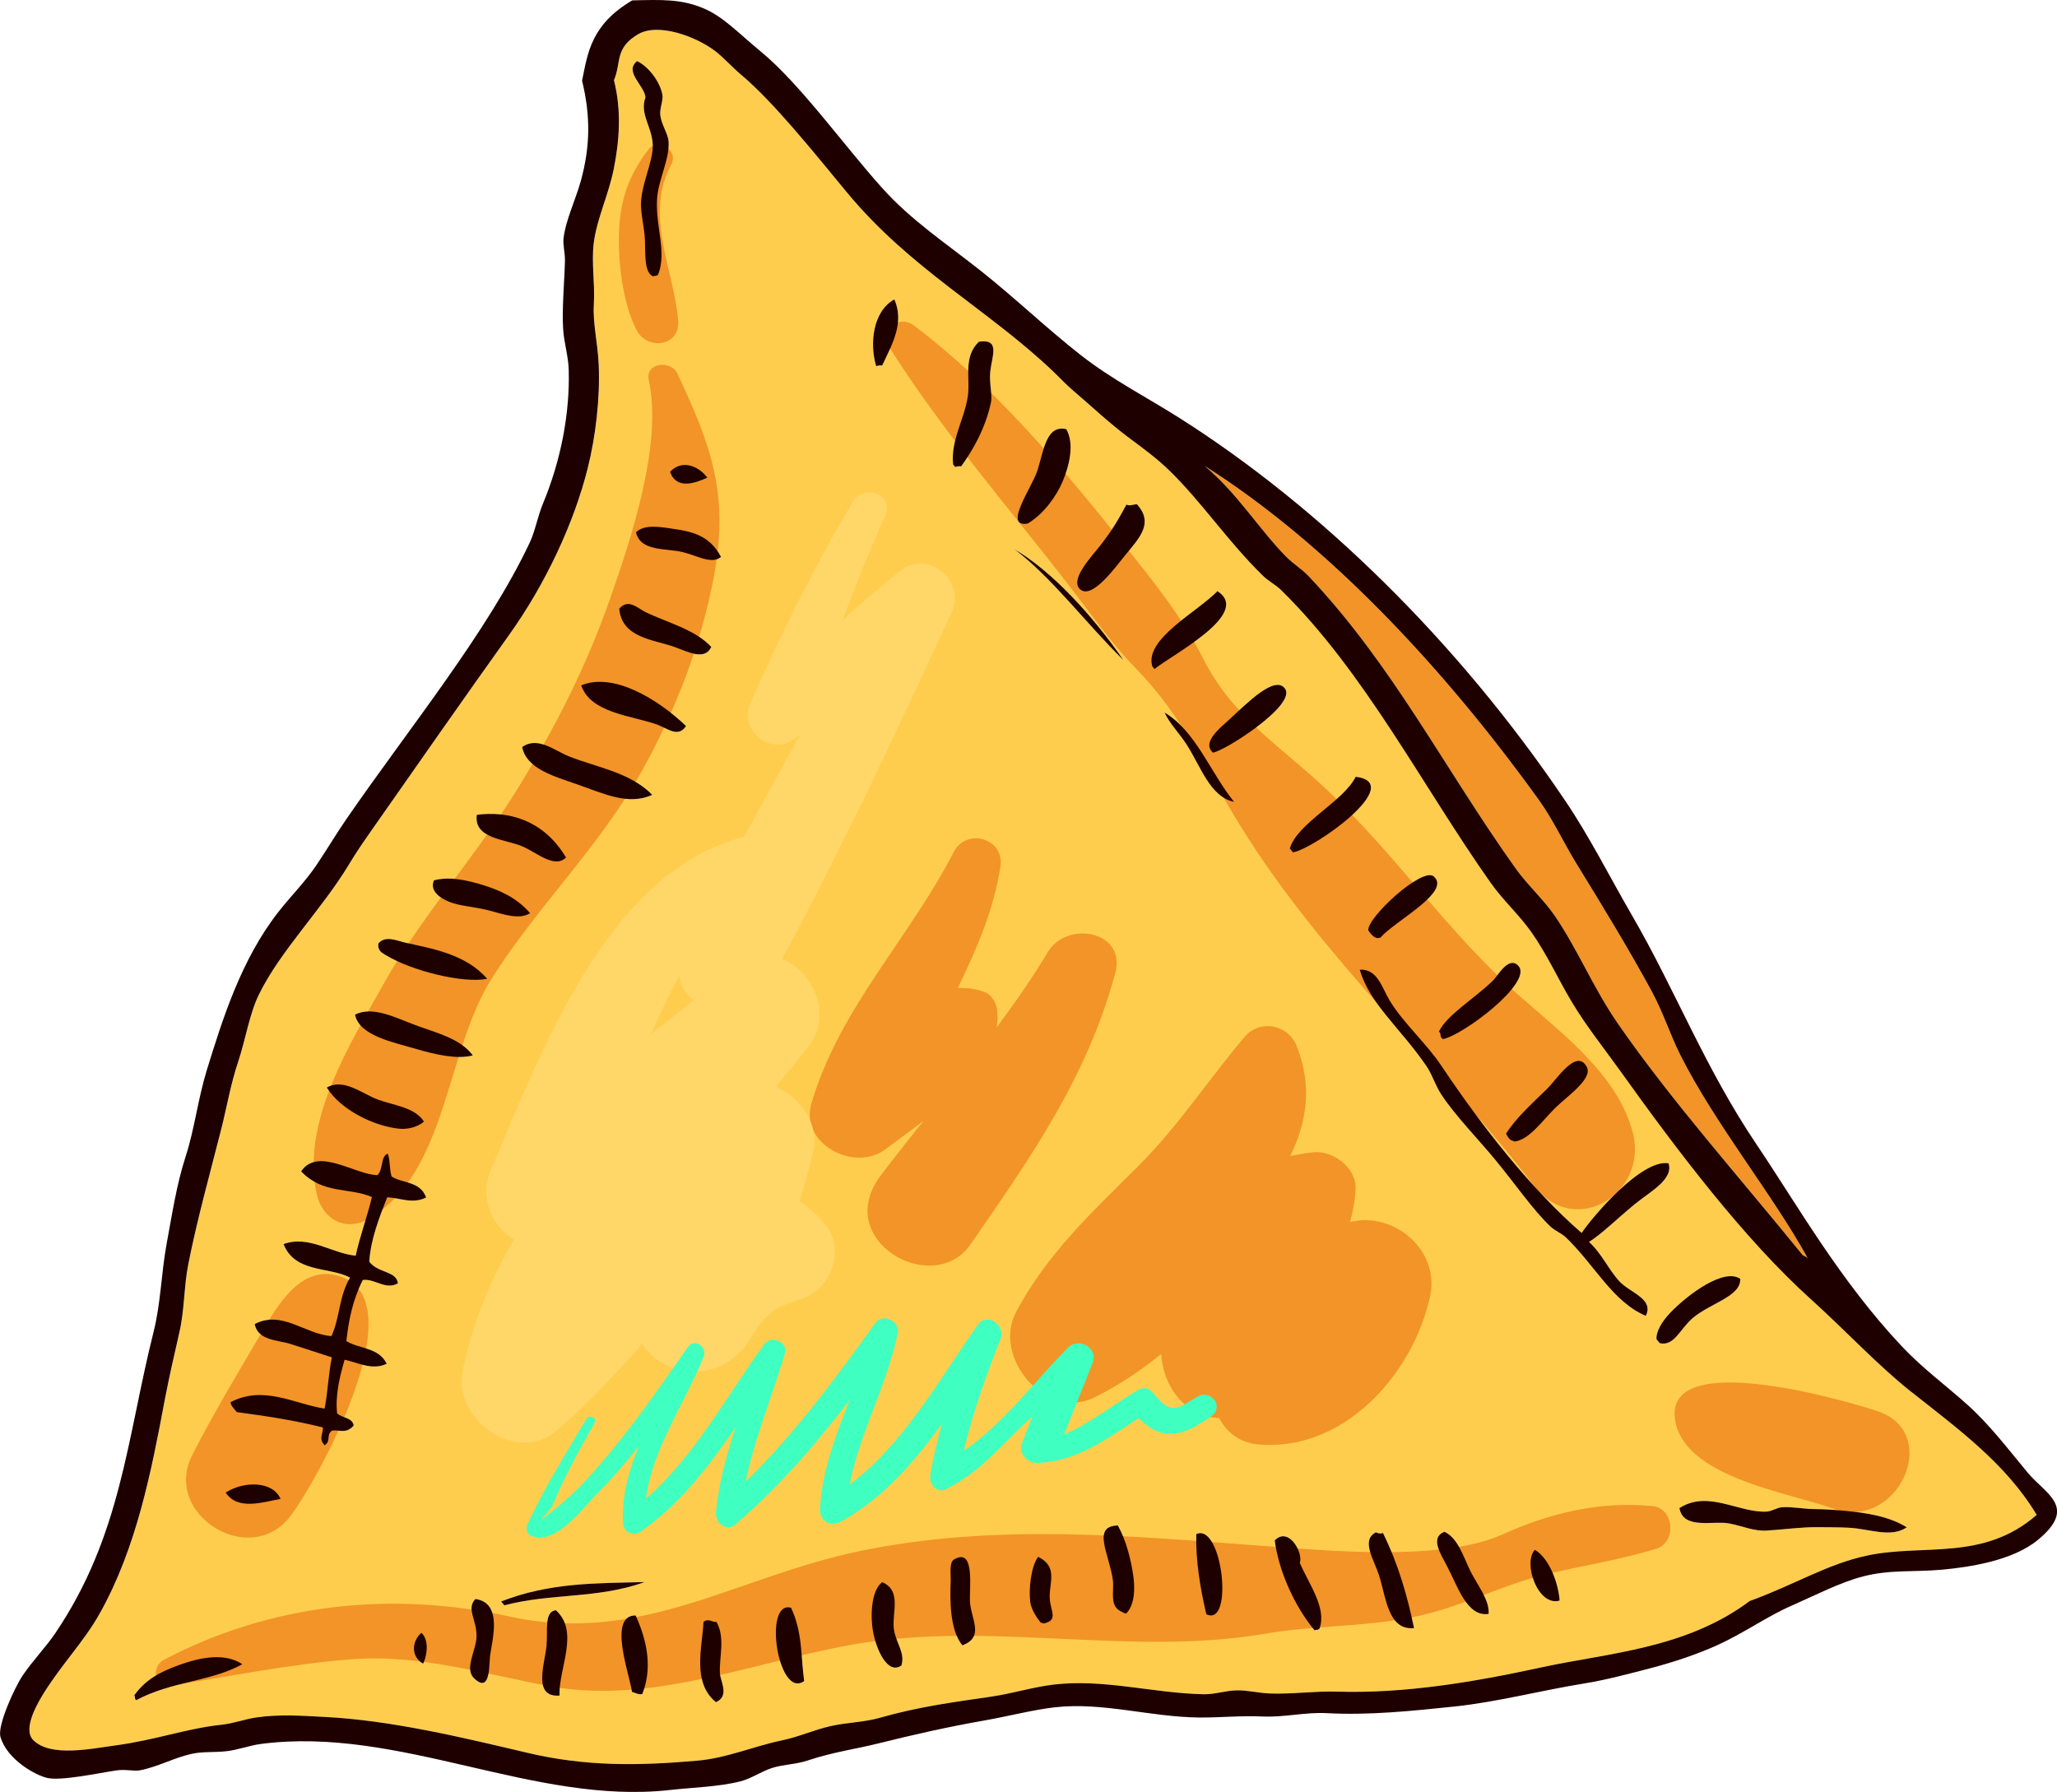 <svg id="_Слой_2" xmlns="http://www.w3.org/2000/svg" width="1080" height="940.85" viewBox="0 0 1080 940.85"><g id="Indian_cuisine02_63930909"><g id="Indian_cuisine02_63930909-2"><path d="M632.44 244.63c17 14.14 28.33 32.86 42.61 47.46 3.71 3.81 8.44 6.66 12.03 10.44 44.37 46.92 71.43 101.33 108.81 153.63 6.05 8.48 14.5 16.03 20.57 24.91 11.85 17.35 20.33 38.12 33.06 56.49 28.32 40.83 62.78 79.33 96.97 121.48.97.74 2.03.51 2.92 2.14-18.26-33.42-48.95-70.86-67.31-107.49-5.28-10.56-8.93-22.17-14.83-33.05-12.11-22.26-25.57-44.35-39.51-67.02-6.76-10.99-12.27-23.07-19.78-33.51-51.45-71.53-112.62-135.68-175.55-175.47z" fill="#f29428"/><path d="M825.21 525.94c-7.16-11.98-12.95-24.98-21.31-36.76-6.26-8.85-14.74-16.51-21.14-25.58-35.86-50.8-66.18-110.72-110.03-153.73-3.13-3.08-6.5-4.52-9.8-7.76-18.38-18.02-31.59-38.1-48.72-54.86-6.32-6.19-13.87-11.8-20.72-16.86-10.99-8.12-20.36-17.1-29.86-25.19-4.19-3.55-7.06-6.77-10.79-10.33-34.21-32.53-74.88-53.6-108.27-94.02-16.85-20.39-38.57-47.55-55.54-61.73-4.74-3.96-9.13-9.02-13.68-12.46-10.16-7.67-29.77-14.72-40.1-8.78-12.66 7.29-8.86 15-12.85 24.21 4.07 16.14 2.83 31.87-.08 46.5-2.72 13.78-9.03 26.46-10.56 39.31-1.22 10.33.72 20.6.09 31.64-.61 10.47 2.04 20.29 2.54 31.86.77 17.72-1.56 37.67-5.82 54.65-7.22 28.73-22.15 60.63-41.17 87.25-23.24 32.5-50.12 70.98-72.43 102.89-4.19 5.98-8.07 11.62-11.58 17.5-14.2 23.65-36.23 45.54-47.48 68.67-4.97 10.21-6.87 23.28-10.76 34.94-4.04 12.06-6.01 23.99-8.98 35.72-6.06 23.88-12.75 47.79-17.29 70.93-2.28 11.56-1.92 23.69-4.63 35.53-2.69 11.77-5.48 23.91-7.75 35.84-6.98 37.12-14.81 77.66-34.24 112.11-8.06 14.31-19.01 25.48-28.68 40.68-2.97 4.68-12.06 19.37-6.13 25.46 9.01 9.24 30.71 4.54 43.15 2.87 21.31-2.86 37.51-8.94 55.61-10.84 6.41-.67 12.42-2.95 18.34-3.84 12.31-1.81 24.43-.88 36.01-.28 34.72 1.76 71.7 10.64 106.12 18.77 30.91 7.33 58.48 6.91 89.53 4.19 15.55-1.36 28.69-7.33 44.43-10.67 9.18-1.93 16.63-5.46 25.53-7.49 8.66-1.95 17.43-1.95 25.83-4.36 21.09-6 39.13-8.24 58.76-11.14 10.76-1.61 21.43-4.93 32.21-6.25 26.37-3.22 52.27 4.45 78.92 5.04 5.84.13 11.6-1.94 17.55-2.05 5.6-.1 11.46 1.42 17.22 1.64 11.76.45 23.58-1.32 35.43-.96 35.56 1.07 71.48-4.97 107.27-12.74 34.99-7.6 75.74-9.68 109.38-34.86 23.84-8.65 40.7-19.44 61.81-23.89 29.59-6.23 60.8 3.16 88.84-21.32-16.22-27.08-41.67-45.39-65.79-64.57-17.96-14.27-34.98-32.69-52.45-48.4-35.21-31.68-70.57-78.45-100.22-119.93-8.8-12.32-17.83-23.48-25.67-36.55zM342.97 145.15c-4.91-1.91-4.07-11.82-4.39-19.04-.3-6.56-1.83-12-2.06-17.55-.45-10.76 6.42-23.37 6.17-32.3-.27-9.78-7.06-16.34-3.82-25.16-.56-6.26-11.41-13.49-4.39-19.02 6.09 2.91 11.87 10.73 13.23 17.39.68 3.24-1.51 7.46-1.06 11.06.67 5.02 3.99 9.67 4.31 13.43.81 9.59-5.57 20.5-6.06 31.06-.67 14.7 5.19 27.19.61 39.12-.92 1.11-1.67.34-2.56 1.01zm234.61 141.4c7.12-9.11 9.71-14.11 13.85-21.63 1.77 1.04 3.74-.26 5.58-.1 8.56 9.71 1.93 16.93-6.26 26.72-4.58 5.46-17.72 24.26-23.99 17.55-4.82-5.14 6.43-16.9 10.82-22.53zm12.28 60.08c-19.09-18.64-37.63-43.48-57.1-58.14 19.48 11.42 40.82 34.55 57.1 58.14zm-30-121.3c4.48 7.91 1.45 19.63-2.02 27.7-3.25 7.6-9.87 16.87-18.22 21.86-13.32 2.43 2.38-19.14 5.16-28.06 3.3-10.58 4.59-23.89 15.09-21.5zm-221.35 605.34c-25.02 8.94-48.91 5.71-73.73 12.2-.55-.68-1.11-1.36-1.66-2.03 25.76-10.08 50.51-9.52 75.39-10.18zM513.98 179.4c11.27-1.63 6.87 7.38 5.97 15.45-.71 6.54 1.25 12.29.27 16.79-3.02 13.72-9.58 24.93-15.58 33.22-.99-.2-2.04-.01-3.13.33-.36-.45-.74-.91-1.1-1.35-1.35-12.6 6.02-23.87 7.75-35.85 1.35-9.4-2.62-20.62 5.82-28.6zm-142.61 71.4c-6.56 2.96-16.23 6.42-19.57-3.09 6.96-7.22 15.83-2.11 19.57 3.09zm-18.67 26.76c9.38 1.4 19.55 2.82 25.87 14.87-4.95 4.1-12.46-.69-20.22-2.56-9-2.14-22.04-.17-24.44-10.38 4.28-4.23 12.51-2.87 18.79-1.93zm20.74 62.12c-3.35 7.34-12.27 2.57-19.22.04-10.8-3.92-27.71-4.56-29.09-20.13 4.8-5.55 9.51-.24 14.08 1.96 10.95 5.25 26.1 9.14 34.23 18.13zm-119.8 125.05c8.11 2.51 17.58 6.39 24.65 14.75-5.65 3.63-14.05.55-21.58-1.44-6.95-1.82-15.43-2.34-20.66-4.43-3.99-1.61-10.83-5.31-8.23-11.34 8.22-2.31 18.02.06 25.82 2.47zm-3.3-36.91c16.12-2.11 34.91 2.34 46.85 22.44-6.12 5.92-15.13-2.51-23-5.9-8.72-3.75-25.62-3.9-23.85-16.55zm-51.73 67.64c3.71-4.51 9.63-1.57 14.31-.49 13.37 3.03 31.59 5.86 42.87 18.95-12.5 2.55-39.72-4.13-53.4-12.52-1.75-1.09-4.09-2.1-3.78-5.94zm19.52 42.79c10.24 3.83 23.6 6.94 30.11 15.88-7.8 2.21-19.3-.28-30.08-3.47-11.06-3.29-29.57-6.73-31.77-17.9 9.11-4.8 21.42 1.66 31.74 5.49zm-19.85 39.05c8.39 3.12 19.52 4.02 24.32 11.62-3.39 2.97-8.75 4.12-12.76 3.74-13.44-1.26-31.03-9.96-38.25-21.62 8.79-5.16 18.65 3.27 26.69 6.26zm-126.78 315.4c-1.07-.94-.31-1.7-.98-2.58 5.74-8 12.85-11.99 23.2-15.79 11.95-4.35 24.47-6.59 33.54-.52-16.4 9.11-37.19 8.93-55.76 18.89zm46.99-109.03c9.65-6.14 24.73-6.13 28.84 3.35-9.51 1.69-22.47 6.21-28.84-3.35zm58.52-41.57c2.69 2.5 8.16 2.14 8.7 6.4-4.16 4.68-7.64 1.94-11.41 2.65-3.23 2.38-.27 5.34-3.83 7.69-3.49-3.44-.6-6.26-.97-9.38-14.95-3.76-30.04-6-45.13-8.04-1.47-1.78-3.44-3.62-3.23-5.27 17.39-8.94 32.99.84 49.29 3.45 1.76-8.93 1.97-18 3.8-26.93-6.67-2.23-14.23-4.59-21.66-7.02-6.43-2.11-17.14-1.64-18.85-10.47 14.37-7.54 26.76 5.56 40.34 6.31 4.55-10.12 3.82-20.71 9.75-30.7-10.95-5.81-28.98-2.33-34.92-17.59 13.27-4.86 25.16 4.85 37.86 6.1 2.22-10.35 6.12-20.51 8.52-30.82-12.34-5.21-25.51-1.35-37.17-13.46 8.83-13.06 28.29 1.82 40.12 1.97 3.25-3.37 1.48-9.99 5.42-11.27 1.32 4.04.75 7.92 1.96 11.97 5.7 3.78 14.99 2.28 18.16 11.03-7.16 3.66-13.65.2-20.45-.1-4.37 11.16-8.72 22.33-9.41 33.83 4.63 6.1 14.3 4.79 15.02 11.36-6.53 3.71-12.13-2.61-18.41-1.76-5.34 10.46-7.43 21.2-8.65 32.05 6.69 4.22 17 3.2 21.19 11.94-7.79 3.63-14.82-.62-22.13-2.12-2.63 9.28-4.94 18.55-3.92 28.17zm125.71-330.39c-11.56-4.03-26.39-8.08-28.53-19.46 8.03-5.86 17.02 1.85 24.36 4.8 14.48 5.84 32.41 8.42 43.96 20.31-12.68 5.65-25.11-.54-39.79-5.65zm42.07-31.35c-13.19-4.61-34.81-6.02-39.61-20.5 16.82-7.02 40.23 7.19 55.02 21.35-4.12 6.47-9.96 1.07-15.42-.85zm118.4-188.41c-1.01-.22-2.07.0-3.13.32-3.59-11.7-1.78-28.86 9.54-35.07 5.37 12.3-1.13 23.47-6.41 34.75zM222.16 873.54c-6.44-3.63-6.12-11.67-.94-16.22 3.96 3.4 3.23 11.38.94 16.22zm26.58 7.49c-4.98-4.92 1.23-14.55 1.44-21.57.25-9.13-5.56-14.6-.6-19.9 14.47 1.91 8.91 21.18 7.71 29.89-.56 4.05.42 20.48-8.54 11.58zm38.19-16.83c.8-8.07-1.41-17.96 4.89-18.75 12.58 11.28 1.41 30.59 1.92 44.84-14.16 1.11-7.79-16.28-6.82-26.08zm44.84 24.12c-.83-7.92-13.05-40.24 1.95-40.13 6.47 14.25 8.66 28.12 3.51 41.26-1.91.5-3.66-.63-5.47-1.13zm44.14 5.43c-12.74-10.3-7.15-29.07-6.54-42.16 2.48-2.07 4.54.23 6.84.02 4.7 8.52 1.34 18.33 1.78 26.84.24 4.51 5.24 11.94-2.07 15.3zm436.24-321.92c5.17-5 15.6-21.67 20.97-11.64 3.36 6.29-10.6 15.53-16.98 21.95-6.7 6.75-13.39 16.28-20.85 17.24-2.85-.91-2.85-1.21-4.58-4.14 5.08-7.88 12.44-14.68 21.45-23.4zm-28.04-57.24c2.32-2.33 8.06-12.99 13.13-7.44 7.91 8.68-29.44 36.66-39.64 38.41-2.12-1.45-.48-2.52-2.1-3.93 4.08-8.79 19.51-17.91 28.61-27.04zm-31.39-54.47c9.7 8.05-20.42 23.48-27.87 32.09-2.39 1.19-4.47-.82-6.47-3.72-.58-6.8 28.31-33.37 34.34-28.37zm-106.86-82.74c9.09-8.33 23.48-23.05 28.8-15.85 6.51 8.8-33.44 33.86-37.94 33.59-.36-.44-.74-.89-1.1-1.35-3.11-5.19 5.05-11.62 10.25-16.39zm-40.81-27.45c-4.47-14.28 23.71-28.72 34.16-39.54 18.34 11.72-23.62 33.23-33.06 40.89-.35-.44-.72-.89-1.1-1.35zm-189.68 494.24c6.12 13.19 5.05 25.71 6.88 38.48-13.79 9.91-21.73-42.7-6.88-38.48zm196.07-470.05c16.36 9.7 24.19 31.69 36.47 46.88-12.74-2.66-17.57-18.92-25.03-30.3-3.87-5.91-8.79-10.8-11.43-16.59zm-152.76 484.09c-1.95-9.15-1.38-23.12 4.48-27.49 10.83 4.52 4.69 16.83 6.27 25.41 1.22 6.72 5.9 11.87 3.84 18.36-7.31 4.97-12.9-8.36-14.59-16.28zm46.6 5.68c-6.64-8-6.51-23.7-6.13-33.45.17-3.73-.94-10.04 1.73-11.62 11.35-6.76 7.89 15.53 8.41 22.49.67 9.03 7.62 18.26-4.01 22.58zm173.59-416.37c-.54-.68-1.1-1.36-1.67-2.03 3.89-13.26 28.1-24.61 34.59-37.65 27 3.35-22.12 38.03-32.92 39.68zm-130.94 404.91c-.58-.43-1.24-.11-1.8-.79-2.01-2.53-4.75-6.89-5.2-10.4-.92-7.06.43-18.85 4.11-23.81 10.38 5 5.97 13.3 6.08 21.05.1 7.34 5.01 12.15-3.19 13.95zm43.28-5.16c-.58-.45-1.23-.12-1.8-.8-7.45-2.72-4.23-11.07-5.17-17.23-2.1-13.82-11.03-28.01 2.69-28.28 4.41 8.07 6.86 18.03 8.05 26.19.82 5.74 1.22 15.07-3.77 20.12zm42.14.29c-3.32-14.16-5.56-28.24-5.3-42.06 13.7-6.34 19.97 49.2 5.3 42.06zm56.87 8.51c-11.31-13.71-19.02-32.4-20.93-47.28 7.32-7.5 15.09 6.57 13.15 11.81 5.05 11.65 14.18 23.67 10.36 34.46-.93 1.09-1.68.33-2.58 1.01zm33.78-29.04c-2.71-8.37-9.58-18.44-1.59-22.48 1.18.66 2.41.78 3.69.35 8.32 16.92 12.85 33.47 16.33 49.94-13.68 1.4-14.63-16.02-18.43-27.81zm35.78-4.66c-3.42-6.56-9.15-15.08-1.37-18.12 7.16 3.4 9.79 12.93 13.55 20.51 3.78 7.63 10.2 15.28 9.64 22.63-11.23 1.77-16.16-14.21-21.81-25.02zm167.7-28.7c2.77-.12 5.41-2.12 8.29-2.31 4.86-.34 11.12.92 16.66.97 5.77.05 11.29.44 16.65.96 10.8 1.03 22.86 2.86 32.04 8.62-8.35 5.71-19.66.76-30.4.22-4.88-.27-10.77-.26-16.11-.3-9.18-.06-17.26 1.18-26.84 1.78-6.93.45-12.1-2.23-20.1-3.77-8.14-1.56-23.94 3.46-25.91-8.04 15-9.62 30.82 2.5 45.72 1.86zm-50.87-104.07c9.65-10.18 28.57-23.97 37.08-18.18.42 9.27-15.64 12.74-24.9 20.57-6.88 5.83-9.7 15.01-17.4 13.23-.55-.67-1.1-1.34-1.67-2.02-.39-3.83 2.78-9.28 6.88-13.6zm-57.76 150.79c-11.41 3.37-19.48-19.9-12.97-26.66 8.06 4.91 12.46 18.52 12.97 26.66zm57.2-229.6c2.71 8.59-9.96 15.01-18.22 21.83-8.72 7.2-16.92 15.29-23.55 19.46 6.69 6.08 10.24 14.55 16.02 20.76 5.6 6 18.24 9.12 13.78 18.05-17.41-7.36-26.83-26.69-41.97-41.2-2.24-2.15-5.73-3.47-8.14-5.74-9.24-8.8-18.53-22.43-28.92-35-9.39-11.37-20.84-22.94-28.37-34.33-3.24-4.92-4.58-10.23-7.87-15.02-13.64-19.86-29.85-32.71-34.89-50.46 9.35-.55 11.61 9.5 15.81 16.39 7.02 11.55 19.06 22.13 27.13 34.21 21.41 31.99 47.3 64.94 73.55 87.62 4.93-7.51 31.24-38.98 45.64-36.57z" fill="#ffcd4e"/><path d="M867.54 790.76c-27.58-2.61-53.41 3.51-78.71 14.91-31.22 14.05-89.47 8.72-122.73 6.24-71.79-5.35-142.47-12.34-214.11 2.37-65.47 13.46-115.26 49.61-184.51 34.46-62.16-13.58-125.2-6.76-181.5 22.76-6.43 3.37-5.53 14.92 3.03 13.61 31.63-4.86 63.07-11.37 95.02-13.87 36.66-2.86 70.31 7.9 105.77 14.29 55.19 9.94 112.52-15.64 166.3-23.39 68.75-9.91 140.35 7.3 207.97-4.33 31.19-5.36 60.91-2.89 92.03-12.31 19.47-5.88 36.47-14.4 56.18-19.05 19.3-4.56 38.4-7.46 57.3-13.28 10.84-3.32 9.51-21.32-2.02-22.41z" fill="#f29428"/><path d="M985.86 740.97c-14.48-4.89-110.98-33.45-106.49 3.74 3.71 30.79 59.43 38.86 83.01 47.35 34.07 12.28 57.65-39.54 23.48-51.09z" fill="#f29428"/><path d="M356.05 168.43c-2.23-27.36-18.1-55.18-3.55-82.24 3.9-7.27-7.21-14.09-12.13-7.6-10.21 13.47-14.63 25.88-15.33 42.71-.65 15.98 1.82 37.64 9.17 52 5.5 10.8 22.93 8.69 21.84-4.87z" fill="#f29428"/><path d="M336.66 405.41c17.85-31.82 31.3-66.51 38.09-102.33 8.23-43.37-1.26-68.98-19.09-106.92-3.45-7.35-17.04-5.75-15.04 3.36 7.42 33.65-9.32 83.32-20.16 114.43-12.59 36.16-29.93 70.15-50.22 102.58-21.51 34.42-48.77 64.28-68.71 99.87-18.13 32.34-43.52 72.71-35.24 110.51 2.96 13.49 15.39 20.2 27.8 12.78 41.22-24.67 39.51-87.41 64.46-126.54 23.95-37.54 56.21-68.77 78.11-107.75z" fill="#f29428"/><path d="M176.11 669.5c-18.77-4.25-30.42 16.04-38.37 29.52-12.53 21.28-25.67 43.08-36.84 65.06-15.76 31.03 30.23 59.65 51.41 32.16 14.08-18.29 68.68-116.61 23.8-126.74z" fill="#f29428"/><path d="M857.35 594.94c-7.49-29.66-36.19-51.59-58.25-70.87-37.9-33.1-66.37-75.56-103-109.94-24.03-22.56-48.7-37.27-64.48-68.49-11.09-21.91-26.32-40.74-41.61-59.79-33.14-41.29-67.91-83.08-110.35-115.07-8.03-6.04-17.87 3.44-12.58 11.8 27.7 43.82 62 83.34 93.76 124.26 11.42 14.71 22.14 30.39 35.18 43.74 25.36 25.92 36.82 53.16 54.91 82.52 43.67 70.89 104.67 124.49 154.48 189.5 21.45 27.97 59.91 3.91 51.95-27.65z" fill="#f29428"/><path d="M585.56 510.9c5.97-22.15-25.35-27.79-35.39-11.05-8.18 13.62-17.33 26.76-26.92 39.67.48-2.97.67-5.96.32-9.01-.46-3.94-2.89-8.33-6.85-9.75-4.7-1.68-9.29-2.2-13.83-1.98 9.76-20.26 18.82-40.79 22.37-63.75 2.28-14.8-17.82-20.7-24.53-7.66-23.47 45.64-59.89 81.83-74.69 131.91-6.32 21.36 22.59 36.31 38.64 24.27 5.72-4.31 12.9-9.39 20.25-15.09-7.59 9.47-15.1 18.93-22.35 28.47-26 34.16 26.6 64.13 46.49 37.13 31.84-46 61.78-88.4 76.49-143.16z" fill="#f29428"/><path d="M750.89 680.41c4.69-21.88-15.13-41.09-36.31-39.68-2.01.13-3.84.55-5.77.81 1.57-5.51 2.65-11.3 2.89-17.57.45-11.05-12.29-20.24-22.49-18.94-4.01.49-7.92 1.17-11.75 1.93 8.75-18.04 11.67-37.17 3.24-57.95-4.55-11.22-19.27-13.96-27.23-4.58-19.24 22.68-34.86 46.97-56.16 68.16-24.09 23.98-47.58 45.76-63.76 76.14-12.83 24.04 15.68 57.79 41.49 44.79 12.81-6.43 24.03-14.03 34.67-22.61.91 17.36 12.94 33.18 30.4 33.63 3.75 7.25 10.43 12.79 19.7 13.76 45.03 4.67 82.15-36.34 91.08-77.89z" fill="#f29428"/><path d="M433.48 643.27c-4.45-5.53-9.05-9.58-13.71-12.46 2.55-8.36 4.91-16.79 7.01-25.34 3.79-15.31-6.29-29.11-19.55-34.84 5.94-6.98 11.72-14 17.19-21.13 12.99-16.9 2.46-39.64-13.77-46 32.1-59.41 60.79-121.03 89.15-182.23 7.33-15.83-12.29-33.01-26.58-21.9-10.64 8.26-20.74 17.13-30.76 26.08 6.85-18.4 14.09-36.63 22.2-54.33 5.1-11.09-10.83-17.74-16.81-7.73-20.56 34.44-37.61 69.03-53.83 105.7-6.27 14.23 10.32 27.93 23.1 19.03.98-.68 1.89-1.44 2.86-2.13-9.91 17.71-19.61 35.54-29.29 53.37-72.08 18.28-106.93 113.81-133.18 175.58-5.98 14.09.98 28.97 12.29 35.88-12.09 20.85-21.66 43.35-26.89 68.77-5.31 25.78 28.39 49.86 49.76 31.26 16.02-13.93 30.47-29.38 44.55-45.18 11.29 17.93 41.57 21.58 56.55-2.58 9.76-15.74 13.5-16.32 28-21.52 14.77-5.31 21.99-25.52 11.7-38.3zm-76.87-130.7c.73 5.42 3.52 9.68 7.4 12.72-7.35 5.9-14.71 11.78-22.09 17.65 4.47-10.5 9.36-20.7 14.69-30.37z" fill="#ffd668"/><path d="M628.83 733.27c-9.69 5.37-13.4 10.91-23.37-1.81-2.52-3.23-5.36-3.24-8.77-1.17-12.82 7.78-25.74 17.79-37.99 22.95 5.01-12.59 10.01-25.18 15.02-37.77 3.06-7.7-7.41-13.54-13.01-7.88-17.9 18.12-33.69 39.66-54.67 54.22 4.71-20.1 11.65-39.47 19.31-58.79 2.81-7.09-7.12-14.24-11.94-7.44-20.38 28.81-38.65 62.38-67.27 83.89 5.24-27.34 19.59-51.9 25.19-79.4 1.31-6.39-7.79-10.89-11.74-5.39-20.92 29.09-42.41 58.27-68.14 83.32 4.83-22.96 13.91-44.79 20.7-67.36 1.79-5.96-7.31-9.75-10.79-4.95-20.14 27.68-36.31 58.54-62.16 81.17 3.16-25.98 20.91-51.07 30.29-74.57 1.95-4.91-4.89-9.89-8.21-5.14-17 24.35-33.92 48.79-54.16 70.62-6.22 6.73-13.21 12.66-20.42 18.31-7.6 5.98 1.99-1.97 3.96-6.76 5.99-14.6 13.79-28.46 21.52-42.18 1.52-2.73-2.83-4.65-4.37-2.02-10.77 18.32-22.19 36.14-30.98 55.57-.95 2.09-.05 4.81 2.13 5.73 12.7 5.38 27.06-14.68 35.23-22.86 7.63-7.62 14.6-15.83 21.26-24.34-5.45 13.11-9.12 26.62-8.33 40.73.25 4.55 5.7 6.76 9.27 4.26 20.88-14.58 35.82-34.33 49.88-54.91-4.8 14.55-8.9 29.26-10.4 44.82-.49 5.1 5.42 10.38 10.14 6.37 22.65-19.3 41.98-41.79 60.06-65.29-7.14 18.38-14.48 36.61-15.5 56.98-.33 6.33 5.26 9.88 10.84 6.81 22.16-12.21 38.56-31.16 53.24-51.56-2.5 8.86-4.72 17.81-6.18 27.03-.77 4.85 3.26 9.8 8.26 7.38 18.7-9.06 29.67-24.25 45.41-38.2-1.86 4.68-3.72 9.34-5.58 14.02-2.02 5.09 2.7 10.61 8.16 10.45 20.58-.61 36.61-12.8 53.15-23.53 11.94 12.23 22.68 10.14 38.16-1.03 6.86-4.95-.16-14.19-7.19-10.29z" fill="#3fffc1"/><path d="M619.91 219.86c-17.28-10.98-36.03-20.5-52.62-33.53-17.7-13.87-34.31-29.83-52.26-44.06-18.12-14.36-36.45-26.42-51.69-43.36-20.11-22.36-43.28-54.88-63.86-71.82-11.87-9.77-19.68-18.33-30.08-22.71C357.56-.59 347.52-.16 331.94.2c-21.68 12.83-23.33 27.55-26.33 42.16 4.62 19 4.19 35.02-.66 52.65-2.72 9.8-7.96 20.6-9.08 30.15-.39 3.35.84 7.74.75 11.84-.32 11.86-1.63 25.13-.94 35.9.44 7.11 2.73 13.98 2.92 21.36.65 23.15-4.28 47.95-13.48 70.04-2.78 6.68-4.17 14.61-6.91 20.42-22.15 47.13-63.46 97.61-96.3 145.28-5.61 8.14-10.49 16.45-15.96 24.52-5.94 8.74-13.11 15.79-19.68 24.17-19.81 25.23-29.59 57.02-37.7 83.23-4.63 15.02-6.37 30.72-11.15 45.47-4.82 14.91-7.1 30.53-9.91 45.56-2.85 15.31-3.04 31.14-6.9 46.47-13.94 55.47-16.85 106.88-51.66 158.22-4.84 7.15-11.44 13.86-16.96 21.96-4.04 5.88-13.51 26.31-11.75 32.36 3.39 11.76 18.12 20.09 24.6 21.56 7.3 1.67 26.84-2.55 36.35-3.97 4.69-.7 9.18.57 12.41-.06 9.14-1.77 17.84-6.58 26.88-8.59 5.78-1.32 11.9-.72 18.11-1.38 6.28-.67 12.44-3.07 18.35-3.85 72.88-9.51 143.24 32.16 214.77 24.18 11.96-1.34 25.82-1.68 37.01-4.54 5.85-1.49 10.89-5.2 16.81-7.09 5.53-1.76 12.27-1.81 18.34-3.81 13.5-4.49 25-5.98 36.83-8.91 19.56-4.86 36.9-8.77 55.73-12.08 13-2.27 26.02-5.7 37.24-6.98 25.15-2.88 50.3 5.08 75.78 5.34 10.99.12 21.94-1.06 33.55-.53 11.32.52 22.36-2.37 33.65-1.75 22 1.2 44.57-1.13 67.31-3.52 22.09-2.33 44.92-8.37 68.15-12.13 10.9-1.75 22.95-4.97 34.23-7.89 11.96-3.11 24.72-7.36 35.29-12.15 14-6.37 26.03-15.03 38.53-20.53 13.1-5.75 25.76-12.4 38.09-15.59 14.17-3.66 26.47-2.18 41.27-3.51 14.77-1.36 37.33-4.77 50.49-15.68 20.91-17.3 4.11-23.88-5.34-35.21-10.71-12.86-19.79-25.02-31.93-35.93-11.12-9.99-23.37-18.92-34.31-30.56-32.59-34.7-54.41-73.6-76.13-105.83-27.37-40.64-42.33-80.49-65.45-120.36-11.6-19.99-22.14-41.09-35.19-60.4-56.8-84.11-129.14-154.19-201.72-200.31zm383.64 510.96c24.12 19.18 49.57 37.49 65.79 64.57-28.04 24.48-59.25 15.09-88.84 21.32-21.11 4.45-37.97 15.24-61.81 23.89-33.64 25.19-74.39 27.27-109.38 34.86-35.79 7.77-71.71 13.81-107.27 12.74-11.85-.36-23.67 1.41-35.43.96-5.75-.22-11.61-1.73-17.22-1.64-5.95.12-11.71 2.19-17.55 2.05-26.65-.59-52.55-8.26-78.92-5.04-10.78 1.32-21.45 4.65-32.21 6.25-19.63 2.9-37.67 5.15-58.76 11.14-8.4 2.41-17.17 2.41-25.83 4.36-8.91 2.03-16.35 5.56-25.53 7.49-15.74 3.34-28.89 9.3-44.43 10.67-31.05 2.72-58.62 3.14-89.53-4.19-34.42-8.13-71.4-17-106.12-18.77-11.57-.59-23.7-1.53-36.01.28-5.92.89-11.93 3.16-18.34 3.84-18.1 1.89-34.3 7.98-55.61 10.84-12.43 1.67-34.14 6.37-43.15-2.87-5.93-6.09 3.17-20.78 6.13-25.46 9.67-15.21 20.62-26.37 28.68-40.68 19.43-34.44 27.26-74.98 34.24-112.11 2.27-11.94 5.06-24.08 7.75-35.84 2.71-11.84 2.35-23.98 4.63-35.53 4.55-23.15 11.23-47.06 17.29-70.93 2.97-11.73 4.94-23.66 8.98-35.72 3.89-11.66 5.8-24.73 10.76-34.94 11.25-23.13 33.27-45.02 47.48-68.67 3.51-5.88 7.39-11.52 11.58-17.5 22.32-31.91 49.2-70.39 72.43-102.89 19.02-26.62 33.96-58.52 41.17-87.25 4.26-16.98 6.59-36.93 5.82-54.65-.5-11.58-3.16-21.39-2.54-31.86.63-11.04-1.31-21.31-.09-31.64 1.53-12.84 7.83-25.53 10.56-39.31 2.91-14.63 4.15-30.36.08-46.5 3.99-9.2.2-16.92 12.85-24.21 10.33-5.95 29.94 1.11 40.1 8.78 4.55 3.43 8.94 8.49 13.68 12.46 16.97 14.18 38.69 41.34 55.54 61.73 33.39 40.42 74.06 61.49 108.27 94.02 3.74 3.55 6.6 6.77 10.79 10.33 9.51 8.08 18.87 17.07 29.86 25.19 6.85 5.05 14.4 10.66 20.72 16.86 17.13 16.76 30.35 36.84 48.72 54.86 3.31 3.25 6.68 4.69 9.8 7.76 43.85 43.01 74.16 102.93 110.03 153.73 6.4 9.07 14.88 16.74 21.14 25.58 8.36 11.78 14.14 24.78 21.31 36.76 7.84 13.08 16.87 24.23 25.67 36.55 29.65 41.48 65 88.25 100.22 119.93 17.47 15.71 34.49 34.13 52.45 48.4zm-136.27-210.19c5.9 10.88 9.55 22.49 14.83 33.05 18.37 36.63 49.05 74.07 67.31 107.49-.89-1.64-1.95-1.4-2.92-2.14-34.2-42.15-68.66-80.65-96.97-121.48-12.74-18.37-21.22-39.14-33.06-56.49-6.07-8.88-14.52-16.42-20.57-24.91-37.38-52.3-64.43-106.71-108.81-153.63-3.59-3.79-8.33-6.64-12.03-10.44-14.27-14.6-25.61-33.32-42.61-47.46 62.93 39.79 124.1 103.94 175.55 175.47 7.51 10.45 13.02 22.53 19.78 33.51 13.94 22.67 27.4 44.76 39.51 67.02z" fill="#1f0000"/><path d="M93.7 874.33c-10.35 3.8-17.45 7.79-23.2 15.79.67.88-.09 1.64.98 2.58 18.56-9.96 39.35-9.78 55.76-18.89-9.07-6.06-21.59-3.82-33.54.52z" fill="#1f0000"/><path d="M147.31 787.02c-4.1-9.48-19.19-9.5-28.84-3.35 6.36 9.56 19.32 5.04 28.84 3.35z" fill="#1f0000"/><path d="M221.23 857.32c-5.18 4.55-5.5 12.59.94 16.22 2.3-4.83 3.03-12.82-.94-16.22z" fill="#1f0000"/><path d="M181.85 704.11c1.21-10.86 3.31-21.59 8.65-32.05 6.28-.85 11.88 5.46 18.41 1.76-.71-6.58-10.39-5.26-15.02-11.36.7-11.5 5.04-22.67 9.41-33.83 6.79.3 13.29 3.76 20.45.1-3.18-8.75-12.46-7.25-18.16-11.03-1.21-4.04-.63-7.93-1.96-11.97-3.94 1.28-2.17 7.89-5.42 11.27-11.84-.15-31.3-15.03-40.12-1.97 11.66 12.12 24.84 8.26 37.17 13.46-2.4 10.31-6.3 20.47-8.52 30.82-12.7-1.25-24.6-10.96-37.86-6.1 5.94 15.26 23.97 11.78 34.92 17.59-5.94 9.99-5.21 20.59-9.75 30.7-13.57-.75-25.97-13.85-40.34-6.31 1.7 8.83 12.41 8.35 18.85 10.47 7.43 2.44 14.99 4.79 21.66 7.02-1.83 8.93-2.04 18-3.8 26.93-16.3-2.61-31.9-12.39-49.29-3.45-.21 1.64 1.75 3.49 3.23 5.27 15.09 2.03 30.18 4.28 45.13 8.04.37 3.12-2.52 5.94.97 9.38 3.56-2.36.6-5.32 3.83-7.69 3.77-.71 7.25 2.02 11.41-2.65-.54-4.25-6.01-3.9-8.7-6.4-1.02-9.61 1.29-18.89 3.92-28.17 7.31 1.5 14.34 5.75 22.13 2.12-4.19-8.74-14.51-7.72-21.19-11.94z" fill="#1f0000"/><path d="M249.59 839.56c-4.96 5.3.85 10.77.6 19.9-.21 7.02-6.42 16.65-1.44 21.57 8.97 8.9 7.99-7.53 8.54-11.58 1.2-8.71 6.76-27.98-7.71-29.89z" fill="#1f0000"/><path d="M291.83 845.44c-6.31.8-4.09 10.69-4.89 18.75-.98 9.8-7.34 27.19 6.82 26.08-.51-14.24 10.66-33.56-1.92-44.84z" fill="#1f0000"/><path d="M264.78 842.87c24.82-6.5 48.7-3.27 73.73-12.2-24.88.66-49.63.1-75.39 10.18.55.66 1.11 1.35 1.66 2.03z" fill="#1f0000"/><path d="M331.78 888.32c1.81.5 3.56 1.64 5.47 1.13 5.14-13.14 2.96-27.01-3.51-41.26-15-.11-2.78 32.21-1.95 40.13z" fill="#1f0000"/><path d="M376.21 851.61c-2.3.21-4.35-2.09-6.84-.02-.61 13.09-6.2 31.86 6.54 42.16 7.32-3.36 2.32-10.79 2.07-15.3-.43-8.51 2.92-18.32-1.78-26.84z" fill="#1f0000"/><path d="M422.24 882.65c-1.83-12.77-.75-25.3-6.88-38.48-14.85-4.21-6.91 48.39 6.88 38.48z" fill="#1f0000"/><path d="M209.83 592.65c4.01.38 9.37-.78 12.76-3.74-4.8-7.59-15.93-8.5-24.32-11.62-8.04-2.99-17.89-11.42-26.69-6.26 7.22 11.66 24.81 20.36 38.25 21.62z" fill="#1f0000"/><path d="M218.16 550.66c10.77 3.19 22.28 5.68 30.08 3.47-6.51-8.94-19.87-12.05-30.11-15.88-10.31-3.84-22.63-10.3-31.74-5.49 2.21 11.17 20.71 14.61 31.77 17.9z" fill="#1f0000"/><path d="M463.16 830.73c-5.86 4.36-6.43 18.33-4.48 27.49 1.69 7.92 7.28 21.25 14.59 16.28 2.06-6.49-2.62-11.64-3.84-18.36-1.58-8.58 4.56-20.89-6.27-25.41z" fill="#1f0000"/><path d="M255.78 513.92c-11.28-13.09-29.49-15.92-42.87-18.95-4.68-1.08-10.6-4.02-14.31.49-.32 3.84 2.02 4.85 3.78 5.94 13.69 8.39 40.9 15.07 53.4 12.52z" fill="#1f0000"/><path d="M500.88 818.82c-2.67 1.59-1.56 7.89-1.73 11.62-.39 9.74-.51 25.45 6.13 33.45 11.64-4.32 4.69-13.55 4.01-22.58-.52-6.96 2.94-29.25-8.41-22.49z" fill="#1f0000"/><path d="M236.05 473.6c5.24 2.09 13.71 2.61 20.66 4.43 7.52 1.99 15.93 5.08 21.58 1.44-7.07-8.35-16.54-12.24-24.65-14.75-7.8-2.41-17.6-4.78-25.82-2.47-2.59 6.04 4.24 9.74 8.23 11.34z" fill="#1f0000"/><path d="M545.05 817.43c-3.68 4.96-5.04 16.75-4.11 23.81.44 3.52 3.18 7.87 5.2 10.4.56.68 1.22.36 1.8.79 8.2-1.8 3.29-6.62 3.19-13.95-.11-7.75 4.3-16.05-6.08-21.05z" fill="#1f0000"/><path d="M586.94 800.96c-13.72.27-4.79 14.46-2.69 28.28.94 6.17-2.28 14.51 5.17 17.23.57.68 1.22.34 1.8.8 5-5.05 4.6-14.38 3.77-20.12-1.18-8.16-3.64-18.13-8.05-26.19z" fill="#1f0000"/><path d="M274.19 444.36c7.88 3.39 16.88 11.81 23 5.9-11.94-20.1-30.73-24.56-46.85-22.44-1.77 12.65 15.14 12.79 23.85 16.55z" fill="#1f0000"/><path d="M628.06 805.5c-.26 13.82 1.97 27.89 5.3 42.06 14.68 7.14 8.4-48.4-5.3-42.06z" fill="#1f0000"/><path d="M298.53 397.05c-7.34-2.95-16.33-10.66-24.36-4.8 2.14 11.38 16.98 15.42 28.53 19.46 14.67 5.11 27.11 11.3 39.79 5.65-11.55-11.89-29.48-14.48-43.96-20.31z" fill="#1f0000"/><path d="M682.44 820.6c1.94-5.24-5.83-19.3-13.15-11.81 1.9 14.88 9.61 33.57 20.93 47.28.9-.68 1.65.08 2.58-1.01 3.82-10.79-5.31-22.81-10.36-34.46z" fill="#1f0000"/><path d="M305.17 359.85c4.79 14.48 26.42 15.89 39.61 20.5 5.45 1.92 11.29 7.32 15.42.85-14.79-14.16-38.21-28.37-55.02-21.35z" fill="#1f0000"/><path d="M726.11 804.9c-1.28.43-2.51.31-3.69-.35-8 4.04-1.13 14.11 1.59 22.48 3.8 11.79 4.76 29.21 18.43 27.81-3.47-16.47-8.01-33.02-16.33-49.94z" fill="#1f0000"/><path d="M325.13 319.58c1.38 15.57 18.29 16.21 29.09 20.13 6.95 2.54 15.87 7.31 19.22-.04-8.13-8.99-23.28-12.88-34.23-18.13-4.57-2.2-9.28-7.52-14.08-1.96z" fill="#1f0000"/><path d="M771.96 824.76c-3.76-7.58-6.39-17.11-13.55-20.51-7.77 3.04-2.05 11.56 1.37 18.12 5.65 10.8 10.58 26.79 21.81 25.02.56-7.35-5.86-14.99-9.64-22.63z" fill="#1f0000"/><path d="M358.35 289.86c7.76 1.87 15.26 6.66 20.22 2.56-6.32-12.05-16.49-13.46-25.87-14.87-6.28-.95-14.5-2.31-18.79 1.93 2.4 10.22 15.44 8.24 24.44 10.38z" fill="#1f0000"/><path d="M818.86 840.39c-.51-8.14-4.91-21.75-12.97-26.66-6.51 6.76 1.56 30.03 12.97 26.66z" fill="#1f0000"/><path d="M371.37 250.8c-3.74-5.2-12.61-10.31-19.57-3.09 3.33 9.51 13.01 6.05 19.57 3.09z" fill="#1f0000"/><path d="M350.99 73.96c-.32-3.76-3.65-8.4-4.31-13.43-.46-3.6 1.73-7.82 1.06-11.06-1.36-6.65-7.14-14.48-13.23-17.39-7.03 5.53 3.82 12.76 4.39 19.02-3.24 8.82 3.55 15.38 3.82 25.16.25 8.93-6.63 21.54-6.17 32.3.23 5.54 1.76 10.99 2.06 17.55.32 7.22-.52 17.12 4.39 19.04.9-.68 1.65.1 2.56-1.01 4.58-11.93-1.28-24.42-.61-39.12.48-10.56 6.86-21.47 6.06-31.06z" fill="#1f0000"/><path d="M907.68 799.85c8 1.55 13.18 4.22 20.1 3.77 9.57-.6 17.65-1.85 26.84-1.78 5.33.04 11.23.03 16.11.3 10.74.54 22.04 5.49 30.4-.22-9.18-5.76-21.24-7.6-32.04-8.62-5.36-.52-10.88-.91-16.65-.96-5.54-.05-11.8-1.31-16.66-.97-2.88.19-5.51 2.19-8.29 2.31-14.9.64-30.72-11.48-45.72-1.86 1.97 11.5 17.77 6.48 25.91 8.04z" fill="#1f0000"/><path d="M729.74 525.53c-4.2-6.89-6.46-16.94-15.81-16.39 5.04 17.75 21.25 30.6 34.89 50.46 3.29 4.79 4.63 10.1 7.87 15.02 7.53 11.39 18.98 22.96 28.37 34.33 10.39 12.58 19.67 26.2 28.92 35 2.41 2.27 5.91 3.59 8.14 5.74 15.14 14.51 24.56 33.84 41.97 41.2 4.46-8.93-8.18-12.05-13.78-18.05-5.77-6.21-9.32-14.68-16.02-20.76 6.64-4.17 14.84-12.25 23.55-19.46 8.25-6.82 20.93-13.24 18.22-21.83-14.41-2.41-40.71 29.06-45.64 36.57-26.24-22.68-52.13-55.63-73.55-87.62-8.07-12.08-20.11-22.66-27.13-34.21z" fill="#1f0000"/><path d="M871.4 705.23c7.7 1.78 10.52-7.4 17.4-13.23 9.25-7.83 25.32-11.3 24.9-20.57-8.51-5.8-27.43 8-37.08 18.18-4.1 4.32-7.28 9.77-6.88 13.6.56.68 1.12 1.35 1.67 2.02z" fill="#1f0000"/><path d="M589.86 346.62c-16.28-23.6-37.62-46.72-57.1-58.14 19.47 14.67 38.01 39.5 57.1 58.14z" fill="#1f0000"/><path d="M647.91 421c-12.28-15.19-20.11-37.18-36.47-46.88 2.65 5.78 7.57 10.68 11.43 16.59 7.47 11.38 12.3 27.63 25.03 30.3z" fill="#1f0000"/><path d="M795.29 599.37c7.46-.95 14.15-10.48 20.85-17.24 6.39-6.41 20.35-15.66 16.98-21.95-5.37-10.03-15.79 6.64-20.97 11.64-9.01 8.72-16.37 15.52-21.45 23.4 1.74 2.94 1.74 3.24 4.58 4.14z" fill="#1f0000"/><path d="M500.41 243.85c.36.44.74.9 1.1 1.35 1.08-.34 2.13-.53 3.13-.33 6-8.29 12.56-19.5 15.58-33.22.98-4.5-.98-10.26-.27-16.79.91-8.08 5.31-17.08-5.97-15.45-8.43 7.98-4.47 19.2-5.82 28.6-1.73 11.98-9.11 23.25-7.75 35.85z" fill="#1f0000"/><path d="M460.04 192.26c1.06-.33 2.12-.54 3.13-.32 5.28-11.28 11.78-22.45 6.41-34.75-11.32 6.21-13.13 23.38-9.54 35.07z" fill="#1f0000"/><path d="M757.6 545.56c10.2-1.75 47.55-29.73 39.64-38.41-5.07-5.55-10.8 5.11-13.13 7.44-9.1 9.13-24.53 18.25-28.61 27.04 1.63 1.4-.02 2.48 2.1 3.93z" fill="#1f0000"/><path d="M539.61 274.88c8.35-4.98 14.97-14.25 18.22-21.86 3.47-8.07 6.51-19.79 2.02-27.7-10.49-2.39-11.78 10.92-15.09 21.5-2.77 8.91-18.47 30.49-5.16 28.06z" fill="#1f0000"/><path d="M711.79 407.84c-6.5 13.04-30.7 24.39-34.59 37.65.56.67 1.12 1.35 1.67 2.03 10.81-1.65 59.93-36.32 32.92-39.68z" fill="#1f0000"/><path d="M636.71 395.12c4.5.27 44.45-24.79 37.94-33.59-5.32-7.2-19.71 7.52-28.8 15.85-5.2 4.78-13.35 11.2-10.25 16.39.36.46.74.91 1.1 1.35z" fill="#1f0000"/><path d="M566.76 309.08c6.27 6.71 19.42-12.08 23.99-17.55 8.19-9.78 14.82-17.01 6.26-26.72-1.84-.16-3.82 1.14-5.58.1-4.14 7.52-6.73 12.52-13.85 21.63-4.39 5.63-15.64 17.39-10.82 22.53z" fill="#1f0000"/><path d="M724.85 492.21c7.45-8.61 37.57-24.04 27.87-32.09-6.03-5-34.92 21.58-34.34 28.37 2 2.9 4.08 4.9 6.47 3.72z" fill="#1f0000"/><path d="M639.2 310.39c-10.45 10.82-38.63 25.26-34.16 39.54.38.47.75.92 1.1 1.35 9.44-7.66 51.4-29.18 33.06-40.89z" fill="#1f0000"/></g></g></svg>